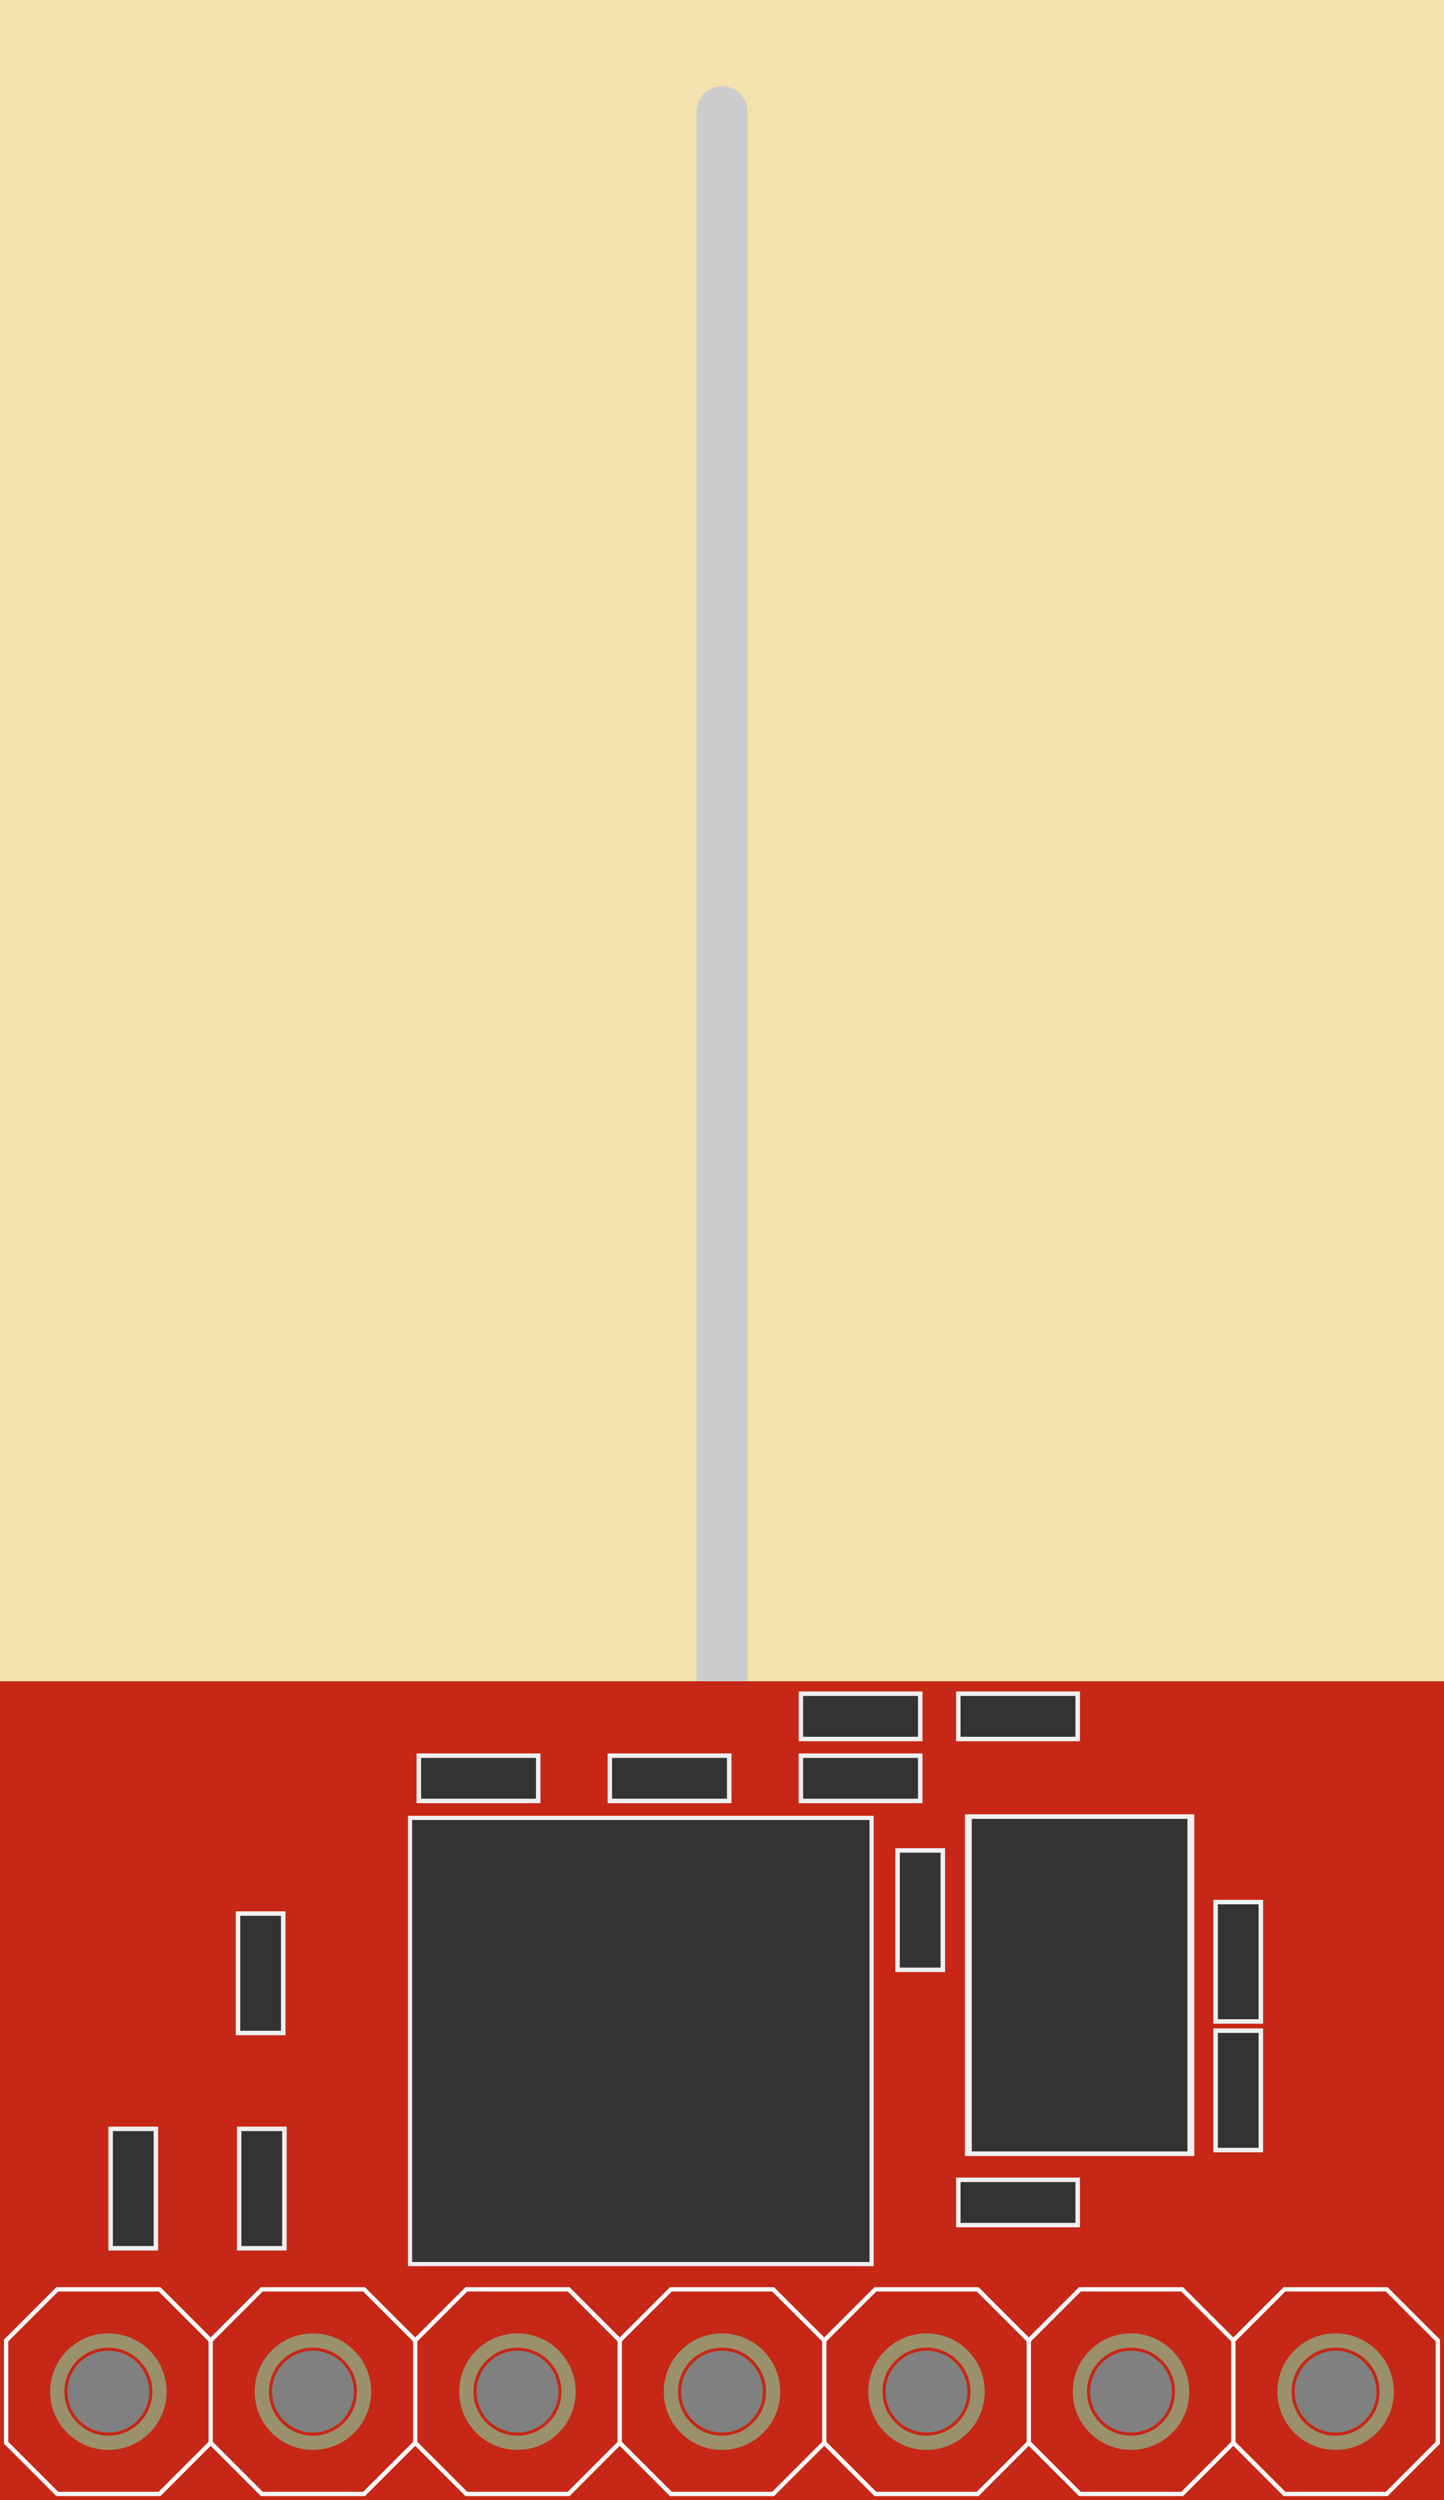 <?xml version="1.0" encoding="utf-8"?>
<!-- Generator: Adobe Illustrator 16.0.0, SVG Export Plug-In . SVG Version: 6.00 Build 0)  -->
<svg version="1.2" baseProfile="tiny" id="Ebene_1" xmlns:svg="http://www.w3.org/2000/svg"
	 xmlns="http://www.w3.org/2000/svg" xmlns:xlink="http://www.w3.org/1999/xlink" x="0px" y="0px" width="50.832px"
	 height="87.982px" viewBox="0 0 50.832 87.982" xml:space="preserve">
<rect x="0" y="0" width="50.832" height="87.982" fill="#808080" stroke="none"/>
<g id="breadboard">
	<path fill="#C62717" d="M0,59.166v28.815h50.833V59.166H0z M3.815,85.606c-0.796,0-1.44-0.645-1.44-1.439s0.645-1.439,1.44-1.439
		c0.795,0,1.439,0.646,1.439,1.439C5.255,84.962,4.611,85.606,3.815,85.606z M11.017,85.606c-0.796,0-1.44-0.645-1.44-1.439
		s0.645-1.439,1.44-1.439s1.439,0.646,1.439,1.439C12.456,84.962,11.811,85.606,11.017,85.606z M18.216,85.606
		c-0.795,0-1.439-0.645-1.439-1.439s0.645-1.439,1.439-1.439c0.796,0,1.44,0.646,1.44,1.439
		C19.656,84.962,19.012,85.606,18.216,85.606z M25.416,85.606c-0.795,0-1.439-0.645-1.439-1.439s0.645-1.439,1.439-1.439
		c0.793,0,1.439,0.646,1.439,1.439C26.854,84.962,26.211,85.606,25.416,85.606z M32.615,85.606c-0.795,0-1.439-0.645-1.439-1.439
		s0.645-1.439,1.439-1.439s1.44,0.646,1.44,1.439C34.057,84.962,33.41,85.606,32.615,85.606z M39.815,85.606
		c-0.796,0-1.44-0.645-1.44-1.439s0.646-1.439,1.44-1.439c0.796,0,1.438,0.646,1.438,1.439
		C41.256,84.962,40.611,85.606,39.815,85.606z M47.016,85.606c-0.795,0-1.439-0.645-1.439-1.439s0.646-1.439,1.439-1.439
		s1.439,0.646,1.439,1.439C48.455,84.962,47.81,85.606,47.016,85.606z"/>
	<circle id="connector0pin" fill="none" stroke="#9A916C" stroke-width="0.5" cx="47.016" cy="84.167" r="1.8"/>
	<circle id="connector1pin" fill="none" stroke="#9A916C" stroke-width="0.5" cx="39.815" cy="84.167" r="1.8"/>
	<circle id="connector2pin" fill="none" stroke="#9A916C" stroke-width="0.5" cx="32.615" cy="84.167" r="1.8"/>
	<circle id="connector3pin" fill="none" stroke="#9A916C" stroke-width="0.5" cx="25.416" cy="84.167" r="1.8"/>
	<circle id="connector4pin" fill="none" stroke="#9A916C" stroke-width="0.5" cx="18.216" cy="84.167" r="1.8"/>
	<circle id="connector5pin" fill="none" stroke="#9A916C" stroke-width="0.5" cx="11.016" cy="84.167" r="1.8"/>
	<circle id="connector6pin" fill="none" stroke="#9A916C" stroke-width="0.5" cx="3.815" cy="84.167" r="1.8"/>
	
		<line fill="none" stroke="#F8F8F8" stroke-width="0.152" stroke-linecap="round" x1="14.616" y1="85.966" x2="12.815" y2="87.767"/>
	
		<line fill="none" stroke="#F8F8F8" stroke-width="0.152" stroke-linecap="round" x1="12.815" y1="87.767" x2="9.216" y2="87.767"/>
	<line fill="none" stroke="#F8F8F8" stroke-width="0.152" stroke-linecap="round" x1="9.216" y1="87.767" x2="7.416" y2="85.966"/>
	<line fill="none" stroke="#F8F8F8" stroke-width="0.152" stroke-linecap="round" x1="7.416" y1="85.966" x2="7.416" y2="82.366"/>
	<line fill="none" stroke="#F8F8F8" stroke-width="0.152" stroke-linecap="round" x1="7.416" y1="82.366" x2="9.216" y2="80.567"/>
	
		<line fill="none" stroke="#F8F8F8" stroke-width="0.152" stroke-linecap="round" x1="9.216" y1="80.567" x2="12.815" y2="80.567"/>
	
		<line fill="none" stroke="#F8F8F8" stroke-width="0.152" stroke-linecap="round" x1="12.815" y1="80.567" x2="14.616" y2="82.366"/>
	
		<line fill="none" stroke="#F8F8F8" stroke-width="0.152" stroke-linecap="round" x1="27.216" y1="87.767" x2="23.616" y2="87.767"/>
	
		<line fill="none" stroke="#F8F8F8" stroke-width="0.152" stroke-linecap="round" x1="23.616" y1="87.767" x2="21.815" y2="85.966"/>
	
		<line fill="none" stroke="#F8F8F8" stroke-width="0.152" stroke-linecap="round" x1="21.815" y1="85.966" x2="21.815" y2="82.366"/>
	
		<line fill="none" stroke="#F8F8F8" stroke-width="0.152" stroke-linecap="round" x1="21.815" y1="82.366" x2="23.616" y2="80.567"/>
	
		<line fill="none" stroke="#F8F8F8" stroke-width="0.152" stroke-linecap="round" x1="21.815" y1="85.966" x2="20.017" y2="87.767"/>
	
		<line fill="none" stroke="#F8F8F8" stroke-width="0.152" stroke-linecap="round" x1="20.017" y1="87.767" x2="16.416" y2="87.767"/>
	
		<line fill="none" stroke="#F8F8F8" stroke-width="0.152" stroke-linecap="round" x1="16.416" y1="87.767" x2="14.616" y2="85.966"/>
	
		<line fill="none" stroke="#F8F8F8" stroke-width="0.152" stroke-linecap="round" x1="14.616" y1="85.966" x2="14.616" y2="82.366"/>
	
		<line fill="none" stroke="#F8F8F8" stroke-width="0.152" stroke-linecap="round" x1="14.616" y1="82.366" x2="16.416" y2="80.567"/>
	
		<line fill="none" stroke="#F8F8F8" stroke-width="0.152" stroke-linecap="round" x1="16.416" y1="80.567" x2="20.017" y2="80.567"/>
	
		<line fill="none" stroke="#F8F8F8" stroke-width="0.152" stroke-linecap="round" x1="20.017" y1="80.567" x2="21.815" y2="82.366"/>
	
		<line fill="none" stroke="#F8F8F8" stroke-width="0.152" stroke-linecap="round" x1="36.216" y1="85.966" x2="34.416" y2="87.767"/>
	
		<line fill="none" stroke="#F8F8F8" stroke-width="0.152" stroke-linecap="round" x1="34.416" y1="87.767" x2="30.815" y2="87.767"/>
	
		<line fill="none" stroke="#F8F8F8" stroke-width="0.152" stroke-linecap="round" x1="30.815" y1="87.767" x2="29.016" y2="85.966"/>
	
		<line fill="none" stroke="#F8F8F8" stroke-width="0.152" stroke-linecap="round" x1="29.016" y1="85.966" x2="29.016" y2="82.366"/>
	
		<line fill="none" stroke="#F8F8F8" stroke-width="0.152" stroke-linecap="round" x1="29.016" y1="82.366" x2="30.815" y2="80.567"/>
	
		<line fill="none" stroke="#F8F8F8" stroke-width="0.152" stroke-linecap="round" x1="30.815" y1="80.567" x2="34.416" y2="80.567"/>
	
		<line fill="none" stroke="#F8F8F8" stroke-width="0.152" stroke-linecap="round" x1="34.416" y1="80.567" x2="36.216" y2="82.366"/>
	
		<line fill="none" stroke="#F8F8F8" stroke-width="0.152" stroke-linecap="round" x1="27.216" y1="87.767" x2="29.016" y2="85.966"/>
	
		<line fill="none" stroke="#F8F8F8" stroke-width="0.152" stroke-linecap="round" x1="29.016" y1="82.366" x2="27.216" y2="80.567"/>
	
		<line fill="none" stroke="#F8F8F8" stroke-width="0.152" stroke-linecap="round" x1="23.616" y1="80.567" x2="27.216" y2="80.567"/>
	
		<line fill="none" stroke="#F8F8F8" stroke-width="0.152" stroke-linecap="round" x1="48.815" y1="87.767" x2="45.216" y2="87.767"/>
	
		<line fill="none" stroke="#F8F8F8" stroke-width="0.152" stroke-linecap="round" x1="45.216" y1="87.767" x2="43.416" y2="85.966"/>
	
		<line fill="none" stroke="#F8F8F8" stroke-width="0.152" stroke-linecap="round" x1="43.416" y1="85.966" x2="43.416" y2="82.366"/>
	
		<line fill="none" stroke="#F8F8F8" stroke-width="0.152" stroke-linecap="round" x1="43.416" y1="82.366" x2="45.216" y2="80.567"/>
	
		<line fill="none" stroke="#F8F8F8" stroke-width="0.152" stroke-linecap="round" x1="43.416" y1="85.966" x2="41.615" y2="87.767"/>
	
		<line fill="none" stroke="#F8F8F8" stroke-width="0.152" stroke-linecap="round" x1="41.615" y1="87.767" x2="38.016" y2="87.767"/>
	
		<line fill="none" stroke="#F8F8F8" stroke-width="0.152" stroke-linecap="round" x1="38.016" y1="87.767" x2="36.216" y2="85.966"/>
	
		<line fill="none" stroke="#F8F8F8" stroke-width="0.152" stroke-linecap="round" x1="36.216" y1="85.966" x2="36.216" y2="82.366"/>
	
		<line fill="none" stroke="#F8F8F8" stroke-width="0.152" stroke-linecap="round" x1="36.216" y1="82.366" x2="38.016" y2="80.567"/>
	
		<line fill="none" stroke="#F8F8F8" stroke-width="0.152" stroke-linecap="round" x1="38.016" y1="80.567" x2="41.615" y2="80.567"/>
	
		<line fill="none" stroke="#F8F8F8" stroke-width="0.152" stroke-linecap="round" x1="41.615" y1="80.567" x2="43.416" y2="82.366"/>
	
		<line fill="none" stroke="#F8F8F8" stroke-width="0.152" stroke-linecap="round" x1="50.615" y1="85.966" x2="50.615" y2="82.366"/>
	
		<line fill="none" stroke="#F8F8F8" stroke-width="0.152" stroke-linecap="round" x1="48.815" y1="87.767" x2="50.615" y2="85.966"/>
	
		<line fill="none" stroke="#F8F8F8" stroke-width="0.152" stroke-linecap="round" x1="50.615" y1="82.366" x2="48.815" y2="80.567"/>
	
		<line fill="none" stroke="#F8F8F8" stroke-width="0.152" stroke-linecap="round" x1="45.216" y1="80.567" x2="48.815" y2="80.567"/>
	<line fill="none" stroke="#F8F8F8" stroke-width="0.152" stroke-linecap="round" x1="5.616" y1="87.767" x2="2.017" y2="87.767"/>
	<line fill="none" stroke="#F8F8F8" stroke-width="0.152" stroke-linecap="round" x1="2.017" y1="87.767" x2="0.216" y2="85.966"/>
	<line fill="none" stroke="#F8F8F8" stroke-width="0.152" stroke-linecap="round" x1="0.216" y1="85.966" x2="0.216" y2="82.366"/>
	<line fill="none" stroke="#F8F8F8" stroke-width="0.152" stroke-linecap="round" x1="0.216" y1="82.366" x2="2.017" y2="80.567"/>
	<line fill="none" stroke="#F8F8F8" stroke-width="0.152" stroke-linecap="round" x1="5.616" y1="87.767" x2="7.416" y2="85.966"/>
	<line fill="none" stroke="#F8F8F8" stroke-width="0.152" stroke-linecap="round" x1="7.416" y1="82.366" x2="5.616" y2="80.567"/>
	<line fill="none" stroke="#F8F8F8" stroke-width="0.152" stroke-linecap="round" x1="2.017" y1="80.567" x2="5.616" y2="80.567"/>
	<g>
		<rect x="34.086" y="63.93" fill="#333333" width="7.838" height="11.864"/>
		<path fill="#F0F0F0" d="M33.968,75.875V63.849h8.075v12.026H33.968z M34.209,64.011v11.702h7.592V64.011H34.209z"/>
	</g>
	<g>
		<rect x="14.435" y="63.976" fill="#333333" width="16.248" height="15.703"/>
		<path fill="#F0F0F0" d="M30.756,79.75H14.362V63.902h16.394V79.75z M14.508,79.604h16.101V64.048H14.508V79.604z"/>
	</g>
	<g>
		<rect x="8.418" y="74.919" fill="#333333" width="1.592" height="4.202"/>
		<path fill="#F0F0F0" d="M10.091,74.84v4.36H8.34v-4.36H10.091z M9.933,79.042v-4.044H8.498v4.044H9.933z"/>
	</g>
	<g>
		<rect x="3.895" y="74.919" fill="#333333" width="1.592" height="4.202"/>
		<path fill="#F0F0F0" d="M5.566,74.84v4.36H3.815v-4.36H5.566z M5.409,79.042v-4.044H3.974v4.044H5.409z"/>
	</g>
	<g>
		<rect x="8.377" y="67.343" fill="#333333" width="1.592" height="4.202"/>
		<path fill="#F0F0F0" d="M10.05,67.264v4.36H8.299v-4.36H10.05z M9.892,71.466v-4.044H8.457v4.044H9.892z"/>
	</g>
	<g>
		<rect x="42.791" y="66.938" fill="#333333" width="1.593" height="4.202"/>
		<path fill="#F0F0F0" d="M44.463,66.858v4.36h-1.75v-4.36H44.463z M44.306,71.061v-4.044h-1.435v4.044H44.306z"/>
	</g>
	<g>
		<rect x="31.598" y="65.121" fill="#333333" width="1.592" height="4.201"/>
		<path fill="#F0F0F0" d="M33.269,65.042v4.359h-1.751v-4.359H33.269z M33.111,69.244V65.2h-1.436v4.044H33.111z"/>
	</g>
	<g>
		<rect x="14.744" y="61.786" fill="#333333" width="4.203" height="1.592"/>
		<path fill="#F0F0F0" d="M19.025,63.458h-4.361v-1.751h4.361V63.458z M14.823,63.3h4.044v-1.436h-4.044V63.3z"/>
	</g>
	<g>
		<rect x="21.468" y="61.786" fill="#333333" width="4.203" height="1.592"/>
		<path fill="#F0F0F0" d="M25.75,63.458h-4.361v-1.751h4.361V63.458z M21.546,63.3h4.045v-1.436h-4.045V63.3z"/>
	</g>
	<g>
		<rect x="28.191" y="61.786" fill="#333333" width="4.202" height="1.592"/>
		<path fill="#F0F0F0" d="M32.475,63.458h-4.361v-1.751h4.36L32.475,63.458L32.475,63.458z M28.271,63.3h4.045v-1.436h-4.045V63.3z"
			/>
	</g>
	<g>
		<rect x="28.19" y="59.605" fill="#333333" width="4.203" height="1.592"/>
		<path fill="#F0F0F0" d="M32.475,61.278h-4.359v-1.752h4.359V61.278z M28.271,61.12h4.045v-1.436h-4.045V61.12z"/>
	</g>
	<g>
		<rect x="33.733" y="59.605" fill="#333333" width="4.203" height="1.592"/>
		<path fill="#F0F0F0" d="M38.017,61.278h-4.36v-1.752h4.36V61.278z M33.813,61.12h4.045v-1.436h-4.045V61.12z"/>
	</g>
	<g>
		<rect x="33.733" y="76.712" fill="#333333" width="4.203" height="1.592"/>
		<path fill="#F0F0F0" d="M38.017,78.384h-4.36v-1.751h4.36V78.384z M33.813,78.226h4.045v-1.435h-4.045V78.226z"/>
	</g>
	<g>
		<rect x="42.791" y="71.463" fill="#333333" width="1.593" height="4.202"/>
		<path fill="#F0F0F0" d="M44.463,71.384v4.36h-1.75v-4.36H44.463z M44.306,75.586v-4.044h-1.435v4.044H44.306z"/>
	</g>
	<rect x="0" y="0" fill="#F3E2AD" width="50.833" height="59.167"/>
	<path fill="#CCCCCC" d="M25.416,3.033c-0.498,0-0.9,0.402-0.9,0.899v55.233h1.8V3.933C26.315,3.436,25.913,3.033,25.416,3.033z"/>
</g>
</svg>
